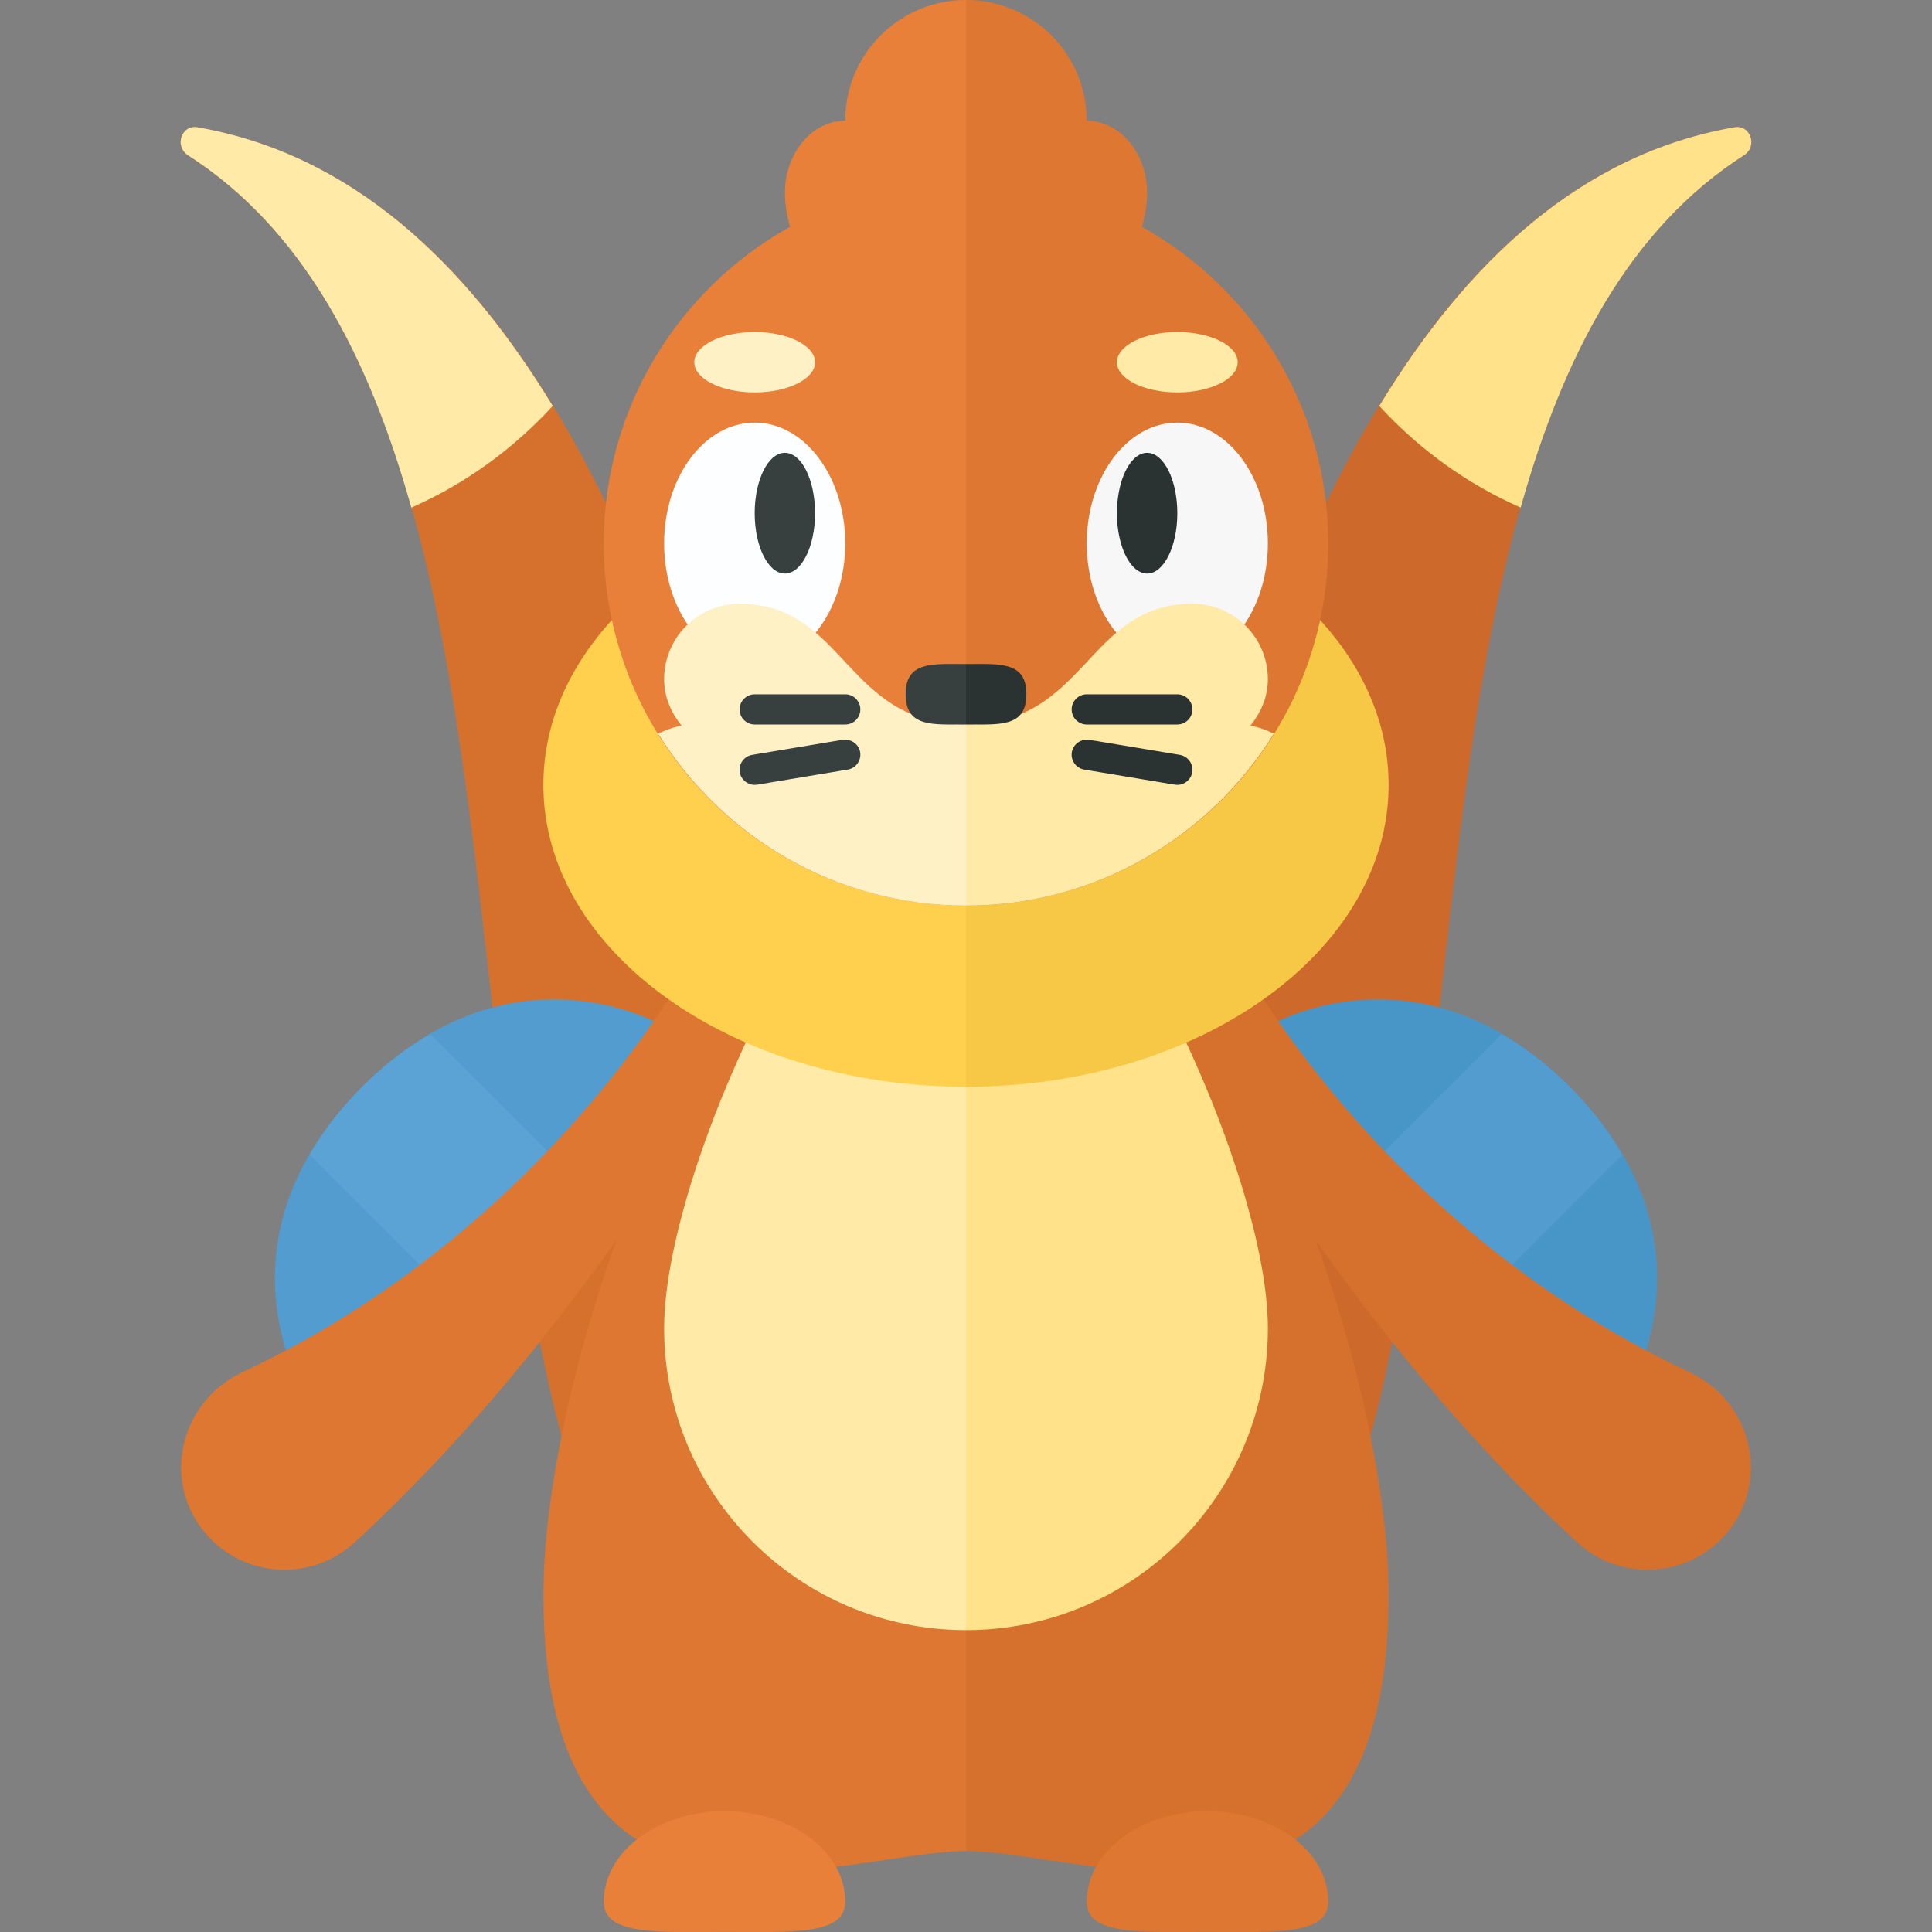 <?xml version="1.0" encoding="utf-8"?>
<!-- Generator: Adobe Illustrator 23.0.0, SVG Export Plug-In . SVG Version: 6.00 Build 0)  -->
<svg version="1.1" xmlns="http://www.w3.org/2000/svg" xmlns:xlink="http://www.w3.org/1999/xlink" x="0px" y="0px" width="32px"
	 height="32px" viewBox="0 0 32 32" enable-background="new 0 0 32 32" xml:space="preserve">
<rect x="0" y="0" width="32" height="32" fill="#808080" stroke="none"/>
<g id="labels">
</g>
<g id="icons">
	<g>
		<path fill="#D6712D" d="M3.273,2.108C13.005,3.81,13.12,25,16,25v5C4.479,30,11.393,7.878,3.114,2.572
			C2.884,2.424,3.004,2.061,3.273,2.108z"/>
		<path fill="#CE692C" d="M28.727,2.108C18.995,3.81,18.88,25,16,25v5c11.521,0,4.607-22.122,12.886-27.428
			C29.116,2.424,28.996,2.061,28.727,2.108z"/>
		<path fill="#DD7731" d="M16,13.68c-3.866,0-7,8.632-7,12.735c0,6.368,5,4.245,7,4.245V13.68z"/>
		<path fill="#D6712D" d="M23,26.415c0-4.103-3.134-12.735-7-12.735v16.98C18,30.66,23,32.783,23,26.415z"/>
		<path fill="#FFEAA7" d="M3.273,2.108c2.547,0.445,4.43,2.231,5.882,4.616C8.502,7.436,7.708,8.014,6.813,8.408
			C6.107,5.893,5.012,3.788,3.114,2.572C2.884,2.424,3.004,2.061,3.273,2.108z"/>
		<path fill="#4896C8" d="M27,23c0,0,1.5-2.5-1-5s-5-1-5-1S22,21.475,27,23z"/>
		<path fill="#529CCF" d="M26,18c0.379,0.379,0.658,0.758,0.872,1.128l-2.555,2.555c-0.867-0.62-1.52-1.321-2.005-1.995l2.56-2.56
			C25.242,17.342,25.621,17.621,26,18z"/>
		<path fill="#D6712D" d="M20.377,15.624c0,0,2.31,4.62,7.605,7.103c1.088,0.51,1.37,1.922,0.52,2.772l0,0
			c-0.651,0.651-1.703,0.67-2.38,0.045c-4.243-3.915-6.746-8.92-6.746-8.92L20.377,15.624z"/>
		<path fill="#529CCF" d="M5,23c0,0-1.5-2.5,1-5s5-1,5-1S10,21.475,5,23z"/>
		<path fill="#5CA3D5" d="M6,18c-0.379,0.379-0.658,0.758-0.872,1.128l2.555,2.555c0.867-0.62,1.52-1.321,2.005-1.995l-2.56-2.56
			C6.758,17.342,6.379,17.621,6,18z"/>
		<path fill="#DD7731" d="M11.623,15.624c0,0-2.31,4.62-7.605,7.103c-1.088,0.51-1.37,1.922-0.52,2.772l0,0
			c0.651,0.651,1.703,0.67,2.38,0.045c4.243-3.915,6.746-8.92,6.746-8.92L11.623,15.624z"/>
		<path fill="#FFEAA7" d="M16,13c-2,0-5,6.239-5,9s2.239,5,5,5V13z"/>
		<path fill="#FFE28A" d="M21,22c0-2.761-3-9-5-9v14C18.761,27,21,24.761,21,22z"/>
		<path fill="#FFD04D" d="M16,8c-3.866,0-7,2.239-7,5s3.134,5,7,5V8z"/>
		<path fill="#F7C845" d="M23,13c0-2.761-3.134-5-7-5v10C19.866,18,23,15.761,23,13z"/>
		<path fill="#E8803A" d="M16,0c-1.105,0-2,0.895-2,2c-0.552,0-1,0.537-1,1.2c0,0.165,0.031,0.359,0.085,0.557
			C11.246,4.782,10,6.745,10,9c0,3.314,2.686,6,6,6V0z"/>
		<path fill="#DD7731" d="M22,9c0-2.255-1.246-4.218-3.085-5.242C18.969,3.559,19,3.365,19,3.2C19,2.537,18.552,2,18,2
			c0-1.105-0.895-2-2-2v15C19.314,15,22,12.314,22,9z"/>
		<ellipse fill="#FDFEFF" cx="12.5" cy="9" rx="1.5" ry="2"/>
		<ellipse fill="#F7F7F7" cx="19.5" cy="9" rx="1.5" ry="2"/>
		<ellipse fill="#2B3332" cx="19" cy="8.5" rx="0.5" ry="1"/>
		<ellipse fill="#373F3F" cx="13" cy="8.5" rx="0.5" ry="1"/>
		<ellipse fill="#FEF1C6" cx="12.5" cy="6" rx="1" ry="0.5"/>
		<ellipse fill="#FFEAA7" cx="19.5" cy="6" rx="1" ry="0.5"/>
		<path fill="#E8803A" d="M14,31.498c0,0.564-0.895,0.5-2,0.5s-2,0.064-2-0.5c0-0.828,0.895-1.5,2-1.5S14,30.669,14,31.498z"/>
		<path fill="#FEF1C6" d="M16,11.999c-2,0-2-1.999-3.75-1.999C11.56,10,11,10.56,11,11.25c0,0.296,0.118,0.557,0.29,0.771
			c-0.139,0.02-0.265,0.074-0.39,0.129C11.958,13.858,13.843,15,16,15V11.999z"/>
		<path fill="#FFEAA7" d="M21.1,12.15c-0.124-0.055-0.25-0.109-0.39-0.129C20.882,11.807,21,11.546,21,11.25
			c0-0.69-0.56-1.25-1.25-1.25C18,10,18,11.999,16,11.999V15C18.157,15,20.042,13.858,21.1,12.15z"/>
		<path fill="#DD7731" d="M22,31.498c0,0.564-0.895,0.5-2,0.5s-2,0.064-2-0.5c0-0.828,0.895-1.5,2-1.5S22,30.669,22,31.498z"/>
		<path fill="#FFE28A" d="M28.727,2.108c-2.547,0.445-4.43,2.231-5.882,4.616c0.652,0.711,1.446,1.289,2.342,1.683
			c0.706-2.514,1.801-4.619,3.699-5.836C29.116,2.424,28.996,2.061,28.727,2.108z"/>
		<path fill="#373F3F" d="M14,12h-1.5c-0.138,0-0.25-0.112-0.25-0.25s0.112-0.25,0.25-0.25H14c0.138,0,0.25,0.112,0.25,0.25
			S14.138,12,14,12z"/>
		<path fill="#373F3F" d="M12.5,13c-0.12,0-0.227-0.087-0.247-0.209c-0.022-0.136,0.069-0.265,0.206-0.288l1.5-0.25
			c0.135-0.018,0.266,0.07,0.288,0.206s-0.069,0.265-0.206,0.288l-1.5,0.25C12.527,12.999,12.514,13,12.5,13z"/>
		<path fill="#2B3332" d="M19.5,12H18c-0.138,0-0.25-0.112-0.25-0.25S17.862,11.5,18,11.5h1.5c0.138,0,0.25,0.112,0.25,0.25
			S19.638,12,19.5,12z"/>
		<path fill="#2B3332" d="M19.5,13c-0.014,0-0.027-0.001-0.041-0.003l-1.5-0.25c-0.137-0.023-0.229-0.152-0.206-0.288
			s0.152-0.224,0.288-0.206l1.5,0.25c0.137,0.023,0.229,0.152,0.206,0.288C19.727,12.913,19.62,13,19.5,13z"/>
		<path fill="#373F3F" d="M16,10.999c-0.552,0-1-0.052-1,0.5s0.448,0.5,1,0.5V10.999z"/>
		<path fill="#2B3332" d="M17,11.499c0-0.552-0.448-0.5-1-0.5v1C16.552,11.999,17,12.051,17,11.499z"/>
	</g>
</g>
</svg>
